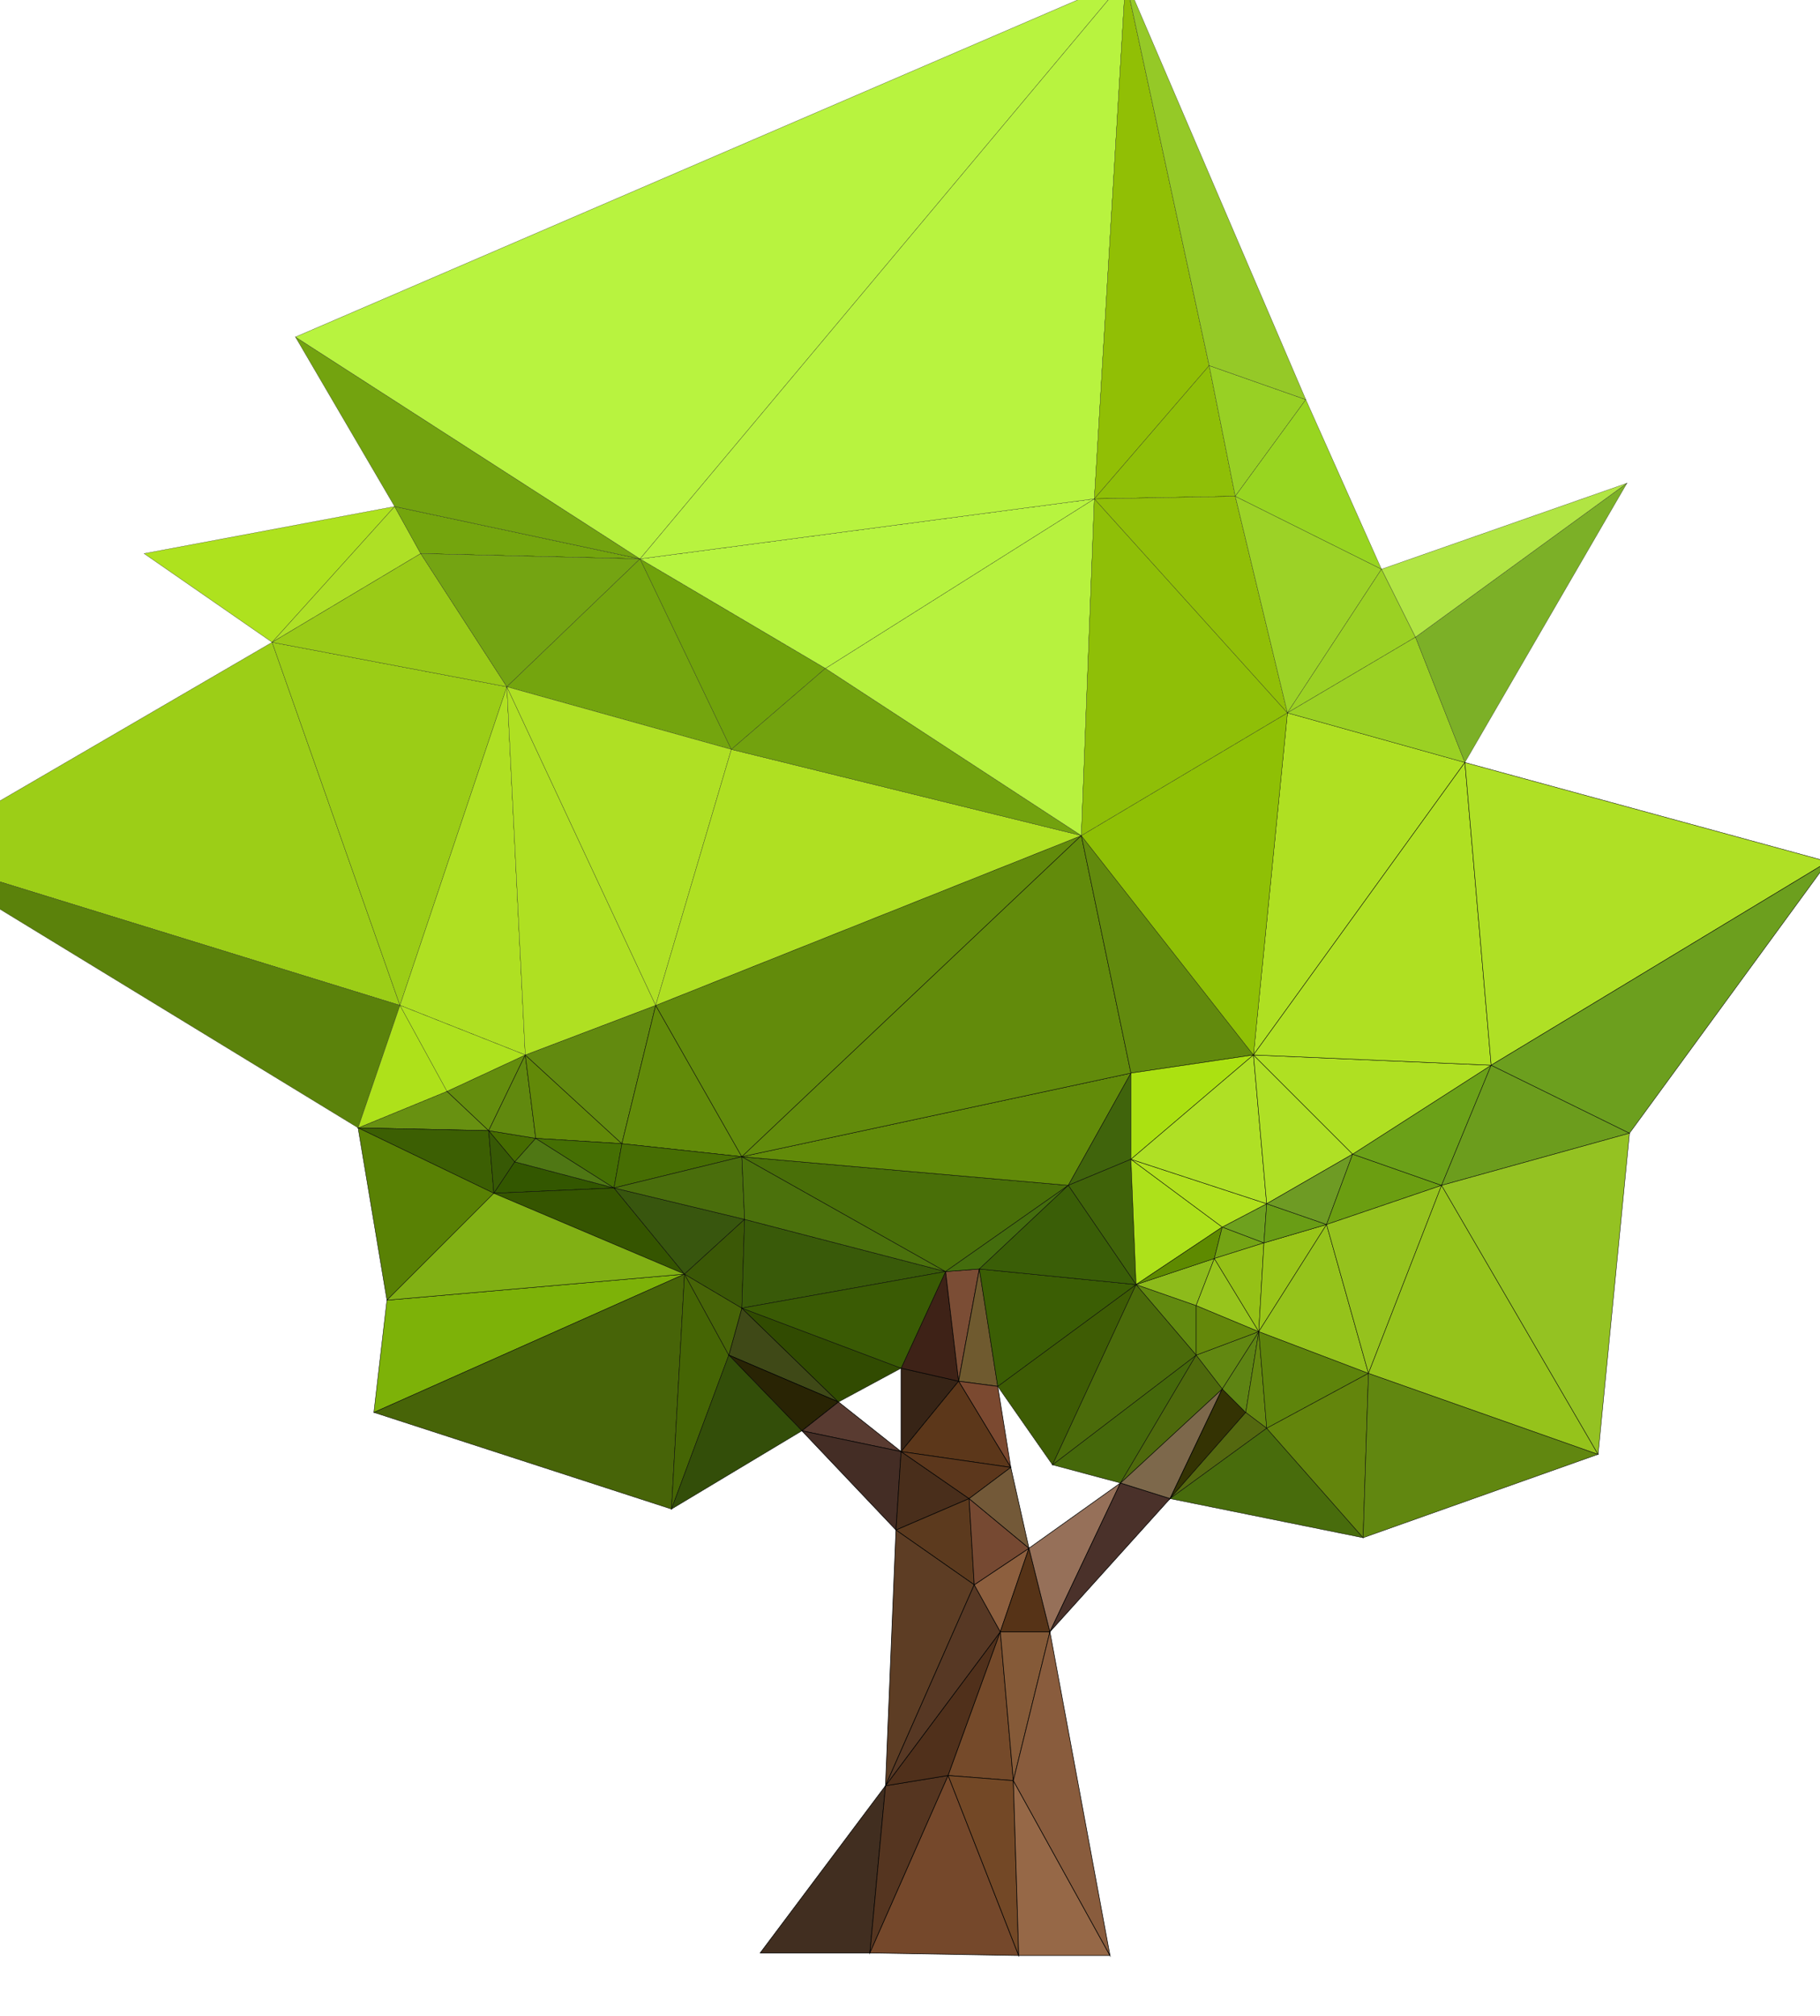 <?xml version="1.0" encoding="utf-8"?>
<!-- Generator: Adobe Illustrator 24.1.0, SVG Export Plug-In . SVG Version: 6.00 Build 0)  -->
<svg version="1.1" baseProfile="tiny" id="图层_1"
	 xmlns="http://www.w3.org/2000/svg" xmlns:xlink="http://www.w3.org/1999/xlink" x="0px" y="0px" viewBox="0 0 921 1020"
	 xml:space="preserve">
<g>
	<g>
		<polygon fill="#3F4917" stroke="#000000" stroke-width="0.3" stroke-miterlimit="10" points="375.4,661.9 368.8,685.7 
			424.3,709.4 		"/>
		<polygon fill="#292404" stroke="#000000" stroke-width="0.3" stroke-miterlimit="10" points="368.8,685.7 405.8,724 424.3,709.4 
					"/>
		<polygon fill="#412E20" stroke="#000000" stroke-width="0.3" stroke-miterlimit="10" points="384.7,988.2 440.2,988.2 
			448.1,903.6 		"/>
		<polygon fill="#593B31" stroke="#000000" stroke-width="0.3" stroke-miterlimit="10" points="424.3,709.4 405.8,724 456,734.5 		
			"/>
		<polygon fill="#442D25" stroke="#000000" stroke-width="0.3" stroke-miterlimit="10" points="405.8,724 453.4,774.2 456,734.5 		
			"/>
		<polygon fill="#553520" stroke="#000000" stroke-width="0.3" stroke-miterlimit="10" points="448.1,903.6 440.2,988.2 
			479.8,898.4 		"/>
		<polygon fill="#372416" stroke="#000000" stroke-width="0.3" stroke-miterlimit="10" points="456,692.3 456,734.5 485.1,698.9 		
			"/>
		<polygon fill="#3E2217" stroke="#000000" stroke-width="0.3" stroke-miterlimit="10" points="478.5,643.4 456,692.3 485.1,698.9 
					"/>
		<polygon fill="#492E1B" stroke="#000000" stroke-width="0.3" stroke-miterlimit="10" points="456,734.5 453.4,774.2 490.4,758.3 
					"/>
		<polygon fill="#5C3A1E" stroke="#000000" stroke-width="0.3" stroke-miterlimit="10" points="490.4,758.3 453.4,774.2 493,801.9 
					"/>
		<polygon fill="#5D3D24" stroke="#000000" stroke-width="0.3" stroke-miterlimit="10" points="453.4,774.2 448.1,903.6 493,801.9 
					"/>
		<polygon fill="#7B4D35" stroke="#000000" stroke-width="0.3" stroke-miterlimit="10" points="478.5,643.4 485.1,698.9 
			495.6,642.1 		"/>
		<polygon fill="#6F5A2F" stroke="#000000" stroke-width="0.3" stroke-miterlimit="10" points="495.6,642.1 485.1,698.9 
			504.9,701.5 		"/>
		<polygon fill="#50301B" stroke="#000000" stroke-width="0.3" stroke-miterlimit="10" points="448.1,903.6 479.8,898.4 
			506.2,825.7 		"/>
		<polygon fill="#573824" stroke="#000000" stroke-width="0.3" stroke-miterlimit="10" points="493,801.9 448.1,903.6 506.2,825.7 
					"/>
		<polygon fill="#7B4930" stroke="#000000" stroke-width="0.3" stroke-miterlimit="10" points="504.9,701.5 485.1,698.9 
			511.5,742.5 		"/>
		<polygon fill="#5C371A" stroke="#000000" stroke-width="0.3" stroke-miterlimit="10" points="485.1,698.9 456,734.5 511.5,742.5 
					"/>
		<polygon fill="#5C371C" stroke="#000000" stroke-width="0.3" stroke-miterlimit="10" points="456,734.5 490.4,758.3 511.5,742.5 
					"/>
		<polygon fill="#754A2A" stroke="#000000" stroke-width="0.3" stroke-miterlimit="10" points="506.2,825.7 479.8,898.4 512.8,901 
					"/>
		<polygon fill="#75482B" stroke="#000000" stroke-width="0.3" stroke-miterlimit="10" points="479.8,898.4 440.2,988.2 
			515.5,989.5 		"/>
		<polygon fill="#734826" stroke="#000000" stroke-width="0.3" stroke-miterlimit="10" points="512.8,901 479.8,898.4 515.5,989.5 
					"/>
		<polygon fill="#8D5F3E" stroke="#000000" stroke-width="0.3" stroke-miterlimit="10" points="493,801.9 506.2,825.7 520.7,783.4 
					"/>
		<polygon fill="#764932" stroke="#000000" stroke-width="0.3" stroke-miterlimit="10" points="490.4,758.3 493,801.9 520.7,783.4 
					"/>
		<polygon fill="#735938" stroke="#000000" stroke-width="0.3" stroke-miterlimit="10" points="511.5,742.5 490.4,758.3 
			520.7,783.4 		"/>
		<polygon fill="#855A38" stroke="#000000" stroke-width="0.3" stroke-miterlimit="10" points="506.2,825.7 512.8,901 531.3,825.7 
					"/>
		<polygon fill="#563317" stroke="#000000" stroke-width="0.3" stroke-miterlimit="10" points="520.7,783.4 506.2,825.7 
			531.3,825.7 		"/>
		<polygon fill="#966847" stroke="#000000" stroke-width="0.3" stroke-miterlimit="10" points="512.8,901 515.5,989.5 561.7,989.5 
					"/>
		<polygon fill="#895C3D" stroke="#000000" stroke-width="0.3" stroke-miterlimit="10" points="531.3,825.7 512.8,901 561.7,989.5 
					"/>
		<polygon fill="#967059" stroke="#000000" stroke-width="0.3" stroke-miterlimit="10" points="520.7,783.4 531.3,825.7 567,750.4 
					"/>
		<polygon fill="#4A312A" stroke="#000000" stroke-width="0.3" stroke-miterlimit="10" points="567,750.4 531.3,825.7 592.1,758.3 
					"/>
		<polygon fill="#7D684B" stroke="#000000" stroke-width="0.3" stroke-miterlimit="10" points="567,750.4 592.1,758.3 618.5,702.8 
					"/>
		<polygon fill="#343303" stroke="#000000" stroke-width="0.3" stroke-miterlimit="10" points="618.5,702.8 592.1,758.3 
			630.4,714.7 		"/>
	</g>
	<g>
		<polygon fill="#689111" stroke="#000000" stroke-width="0.2" stroke-miterlimit="10" points="226.2,552.2 181.2,570.7 
			247.3,572.1 		"/>
		<polygon fill="#3C5F03" stroke="#000000" stroke-width="0.2" stroke-miterlimit="10" points="247.3,572.1 181.2,570.7 
			249.9,603.8 		"/>
		<polygon fill="#375905" stroke="#000000" stroke-width="0.2" stroke-miterlimit="10" points="247.3,572.1 249.9,603.8 
			260.5,587.9 		"/>
		<polygon fill="#648D0D" stroke="#000000" stroke-width="0.2" stroke-miterlimit="10" points="226.2,552.2 247.3,572.1 
			265.8,533.8 		"/>
		<polygon fill="#466C00" stroke="#000000" stroke-width="0.2" stroke-miterlimit="10" points="247.3,572.1 260.5,587.9 271.1,576 
					"/>
		<polygon fill="#61890E" stroke="#000000" stroke-width="0.2" stroke-miterlimit="10" points="265.8,533.8 247.3,572.1 271.1,576 
					"/>
		<polygon fill="#335700" stroke="#000000" stroke-width="0.2" stroke-miterlimit="10" points="260.5,587.9 249.9,603.8 
			310.7,601.1 		"/>
		<polygon fill="#4F7714" stroke="#000000" stroke-width="0.2" stroke-miterlimit="10" points="271.1,576 260.5,587.9 310.7,601.1 
					"/>
		<polygon fill="#628908" stroke="#000000" stroke-width="0.2" stroke-miterlimit="10" points="265.8,533.8 271.1,576 314.7,578.7 
					"/>
		<polygon fill="#456F03" stroke="#000000" stroke-width="0.2" stroke-miterlimit="10" points="271.1,576 310.7,601.1 314.7,578.7 
					"/>
		<polygon fill="#628A0F" stroke="#000000" stroke-width="0.2" stroke-miterlimit="10" points="265.8,533.8 314.7,578.7 
			331.8,508.7 		"/>
		<polygon fill="#628A0F" stroke="#000000" stroke-width="0.2" stroke-miterlimit="10" points="574.9,650 605.3,685.7 605.3,660.6 
					"/>
		<polygon fill="#5E8413" stroke="#000000" stroke-width="0.2" stroke-miterlimit="10" points="618.5,702.8 630.4,714.7 637,673.8 
					"/>
		<polygon fill="#628811" stroke="#000000" stroke-width="0.2" stroke-miterlimit="10" points="605.3,685.7 618.5,702.8 637,673.8 
					"/>
		<polygon fill="#64880A" stroke="#000000" stroke-width="0.2" stroke-miterlimit="10" points="605.3,660.6 605.3,685.7 637,673.8 
					"/>
		<polygon fill="#64870F" stroke="#000000" stroke-width="0.2" stroke-miterlimit="10" points="637,673.8 630.4,714.7 641,722.7 		
			"/>
		<polygon fill="#5E840B" stroke="#000000" stroke-width="0.2" stroke-miterlimit="10" points="637,673.8 641,722.7 692.5,694.9 		
			"/>
		<polygon fill="#598104" stroke="#000000" stroke-width="0.2" stroke-miterlimit="10" points="181.2,570.7 195.8,657.9 
			249.9,603.8 		"/>
		<polygon fill="#7DB208" stroke="#000000" stroke-width="0.2" stroke-miterlimit="10" points="195.8,657.9 189.2,714.7 
			346.4,644.7 		"/>
		<polygon fill="#476408" stroke="#000000" stroke-width="0.2" stroke-miterlimit="10" points="189.2,714.7 339.8,763.6 
			346.4,644.7 		"/>
		<polygon fill="#355500" stroke="#000000" stroke-width="0.2" stroke-miterlimit="10" points="310.7,601.1 249.9,603.8 
			346.4,644.7 		"/>
		<polygon fill="#81B014" stroke="#000000" stroke-width="0.2" stroke-miterlimit="10" points="249.9,603.8 195.8,657.9 
			346.4,644.7 		"/>
		<polygon fill="#456504" stroke="#000000" stroke-width="0.2" stroke-miterlimit="10" points="346.4,644.7 339.8,763.6 
			368.8,685.7 		"/>
		<polygon fill="#476407" stroke="#000000" stroke-width="0.2" stroke-miterlimit="10" points="346.4,644.7 368.8,685.7 
			375.4,661.9 		"/>
		<polygon fill="#628B09" stroke="#000000" stroke-width="0.2" stroke-miterlimit="10" points="331.8,508.7 314.7,578.7 
			375.4,585.3 		"/>
		<polygon fill="#476E03" stroke="#000000" stroke-width="0.2" stroke-miterlimit="10" points="314.7,578.7 310.7,601.1 
			375.4,585.3 		"/>
		<polygon fill="#38560E" stroke="#000000" stroke-width="0.2" stroke-miterlimit="10" points="310.7,601.1 346.4,644.7 376.8,617 
					"/>
		<polygon fill="#4A6E0C" stroke="#000000" stroke-width="0.2" stroke-miterlimit="10" points="375.4,585.3 310.7,601.1 376.8,617 
					"/>
		<polygon fill="#3B5806" stroke="#000000" stroke-width="0.2" stroke-miterlimit="10" points="346.4,644.7 375.4,661.9 376.8,617 
					"/>
		<polygon fill="#334E09" stroke="#000000" stroke-width="0.2" stroke-miterlimit="10" points="368.8,685.7 339.8,763.6 405.8,724 
					"/>
		<polygon fill="#314B01" stroke="#000000" stroke-width="0.2" stroke-miterlimit="10" points="375.4,661.9 424.3,709.4 456,692.3 
					"/>
		<polygon fill="#395A09" stroke="#000000" stroke-width="0.2" stroke-miterlimit="10" points="376.8,617 375.4,661.9 478.5,643.4 
					"/>
		<polygon fill="#3A5B04" stroke="#000000" stroke-width="0.2" stroke-miterlimit="10" points="375.4,661.9 456,692.3 478.5,643.4 
					"/>
		<polygon fill="#4B710C" stroke="#000000" stroke-width="0.2" stroke-miterlimit="10" points="375.4,585.3 376.8,617 478.5,643.4 
					"/>
		<polygon fill="#496F08" stroke="#000000" stroke-width="0.2" stroke-miterlimit="10" points="375.4,585.3 478.5,643.4 
			540.6,599.8 		"/>
		<polygon fill="#446D0D" stroke="#000000" stroke-width="0.2" stroke-miterlimit="10" points="478.5,643.4 495.6,642.1 
			540.6,599.8 		"/>
		<polygon fill="#628B0B" stroke="#000000" stroke-width="0.2" stroke-miterlimit="10" points="331.8,508.7 375.4,585.3 
			547.2,422.8 		"/>
		<polygon fill="#628B09" stroke="#000000" stroke-width="0.2" stroke-miterlimit="10" points="375.4,585.3 540.6,599.8 572.3,543 
					"/>
		<polygon fill="#628B0B" stroke="#000000" stroke-width="0.2" stroke-miterlimit="10" points="547.2,422.8 375.4,585.3 572.3,543 
					"/>
		<polygon fill="#40640C" stroke="#000000" stroke-width="0.2" stroke-miterlimit="10" points="572.3,543 540.6,599.8 572.3,586.6 
					"/>
		<polygon fill="#406309" stroke="#000000" stroke-width="0.2" stroke-miterlimit="10" points="572.3,586.6 540.6,599.8 574.9,650 
					"/>
		<polygon fill="#3E5C04" stroke="#000000" stroke-width="0.2" stroke-miterlimit="10" points="504.9,701.5 532.6,741.2 574.9,650 
					"/>
		<polygon fill="#3B5E04" stroke="#000000" stroke-width="0.2" stroke-miterlimit="10" points="495.6,642.1 504.9,701.5 574.9,650 
					"/>
		<polygon fill="#3A5E07" stroke="#000000" stroke-width="0.2" stroke-miterlimit="10" points="540.6,599.8 495.6,642.1 574.9,650 
					"/>
		<polygon fill="#45680A" stroke="#000000" stroke-width="0.2" stroke-miterlimit="10" points="532.6,741.2 567,750.4 605.3,685.7 
					"/>
		<polygon fill="#4B6B0A" stroke="#000000" stroke-width="0.2" stroke-miterlimit="10" points="574.9,650 532.6,741.2 605.3,685.7 
					"/>
		<polygon fill="#8DBB1B" stroke="#000000" stroke-width="0.2" stroke-miterlimit="10" points="574.9,650 605.3,660.6 614.5,636.8 
					"/>
		<polygon fill="#ADE11A" stroke="#000000" stroke-width="0.2" stroke-miterlimit="10" points="572.3,586.6 574.9,650 618.5,620.9 
					"/>
		<polygon fill="#5E8A00" stroke="#000000" stroke-width="0.2" stroke-miterlimit="10" points="574.9,650 614.5,636.8 618.5,620.9 
					"/>
		<polygon fill="#4E690C" stroke="#000000" stroke-width="0.2" stroke-miterlimit="10" points="605.3,685.7 567,750.4 618.5,702.8 
					"/>
		<polygon fill="#628A0D" stroke="#000000" stroke-width="0.2" stroke-miterlimit="10" points="547.2,422.8 572.3,543 634.3,533.8 
					"/>
		<polygon fill="#ABE111" stroke="#000000" stroke-width="0.2" stroke-miterlimit="10" points="572.3,543 572.3,586.6 634.3,533.8 
					"/>
		<polygon fill="#97C51C" stroke="#000000" stroke-width="0.2" stroke-miterlimit="10" points="614.5,636.8 605.3,660.6 637,673.8 
					"/>
		<polygon fill="#74A414" stroke="#000000" stroke-width="0.2" stroke-miterlimit="10" points="618.5,620.9 614.5,636.8 
			639.6,628.9 		"/>
		<polygon fill="#95C116" stroke="#000000" stroke-width="0.2" stroke-miterlimit="10" points="614.5,636.8 637,673.8 639.6,628.9 
					"/>
		<polygon fill="#6EA11E" stroke="#000000" stroke-width="0.2" stroke-miterlimit="10" points="618.5,620.9 639.6,628.9 641,609.1 
					"/>
		<polygon fill="#B1E11D" stroke="#000000" stroke-width="0.2" stroke-miterlimit="10" points="572.3,586.6 618.5,620.9 641,609.1 
					"/>
		<polygon fill="#AFE025" stroke="#000000" stroke-width="0.2" stroke-miterlimit="10" points="634.3,533.8 572.3,586.6 641,609.1 
					"/>
		<polygon fill="#54680F" stroke="#000000" stroke-width="0.2" stroke-miterlimit="10" points="630.4,714.7 592.1,758.3 641,722.7 
					"/>
		<polygon fill="#99C518" stroke="#000000" stroke-width="0.2" stroke-miterlimit="10" points="639.6,628.9 637,673.8 671.3,619.6 
					"/>
		<polygon fill="#699D15" stroke="#000000" stroke-width="0.2" stroke-miterlimit="10" points="641,609.1 639.6,628.9 671.3,619.6 
					"/>
		<polygon fill="#AFE025" stroke="#000000" stroke-width="0.2" stroke-miterlimit="10" points="634.3,533.8 641,609.1 684.5,584 		
			"/>
		<polygon fill="#6E9B24" stroke="#000000" stroke-width="0.2" stroke-miterlimit="10" points="641,609.1 671.3,619.6 684.5,584 		
			"/>
		<polygon fill="#486C0C" stroke="#000000" stroke-width="0.2" stroke-miterlimit="10" points="641,722.7 592.1,758.3 689.8,778.1 
					"/>
		<polygon fill="#63850C" stroke="#000000" stroke-width="0.2" stroke-miterlimit="10" points="641,722.7 689.8,778.1 692.5,694.9 
					"/>
		<polygon fill="#95C31B" stroke="#000000" stroke-width="0.2" stroke-miterlimit="10" points="671.3,619.6 637,673.8 692.5,694.9 
					"/>
		<polygon fill="#6B9E11" stroke="#000000" stroke-width="0.2" stroke-miterlimit="10" points="684.5,584 671.3,619.6 729.5,599.8 
					"/>
		<polygon fill="#95C21D" stroke="#000000" stroke-width="0.2" stroke-miterlimit="10" points="671.3,619.6 692.5,694.9 
			729.5,599.8 		"/>
		<polygon fill="#AFE022" stroke="#000000" stroke-width="0.2" stroke-miterlimit="10" points="651.5,360.7 634.3,533.8 
			741.3,385.8 		"/>
		<polygon fill="#6BA118" stroke="#000000" stroke-width="0.2" stroke-miterlimit="10" points="684.5,584 729.5,599.8 754.6,539 		
			"/>
		<polygon fill="#AFE022" stroke="#000000" stroke-width="0.2" stroke-miterlimit="10" points="634.3,533.8 684.5,584 754.6,539 		
			"/>
		<polygon fill="#AFE022" stroke="#000000" stroke-width="0.2" stroke-miterlimit="10" points="741.3,385.8 634.3,533.8 754.6,539 
					"/>
		<polygon fill="#618710" stroke="#000000" stroke-width="0.2" stroke-miterlimit="10" points="692.5,694.9 689.8,778.1 
			808.7,735.9 		"/>
		<polygon fill="#95C31B" stroke="#000000" stroke-width="0.2" stroke-miterlimit="10" points="729.5,599.8 692.5,694.9 
			808.7,735.9 		"/>
		<polygon fill="#6C9D1D" stroke="#000000" stroke-width="0.2" stroke-miterlimit="10" points="754.6,539 729.5,599.8 824.6,573.4 
					"/>
		<polygon fill="#94C222" stroke="#000000" stroke-width="0.2" stroke-miterlimit="10" points="729.5,599.8 808.7,735.9 
			824.6,573.4 		"/>
		<polygon fill="#AFE025" stroke="#000000" stroke-width="0.2" stroke-miterlimit="10" points="741.3,385.8 754.6,539 925,436 		"/>
		<polygon fill="#6C9F1E" stroke="#000000" stroke-width="0.2" stroke-miterlimit="10" points="754.6,539 824.6,573.4 925,436 		"/>
	</g>
	<g>
		<polygon fill="#AEE21E" stroke="#000000" stroke-width="0.1" stroke-miterlimit="10" points="72.9,280.1 137.7,325 199.7,256.3 		
			"/>
		<polygon fill="#9CCE17" stroke="#000000" stroke-width="0.1" stroke-miterlimit="10" points="137.7,325 -46,432 202.4,508.7 		"/>
		<polygon fill="#5B820B" stroke="#000000" stroke-width="0.1" stroke-miterlimit="10" points="-46,432 181.2,570.7 202.4,508.7 		
			"/>
		<polygon fill="#AEE025" stroke="#000000" stroke-width="0.1" stroke-miterlimit="10" points="199.7,256.3 137.7,325 212.9,280.1 
					"/>
		<polygon fill="#AEE11A" stroke="#000000" stroke-width="0.1" stroke-miterlimit="10" points="202.4,508.7 181.2,570.7 
			226.2,552.2 		"/>
		<polygon fill="#9BCD16" stroke="#000000" stroke-width="0.1" stroke-miterlimit="10" points="137.7,325 202.4,508.7 256.5,347.5 
					"/>
		<polygon fill="#9ACB17" stroke="#000000" stroke-width="0.1" stroke-miterlimit="10" points="212.9,280.1 137.7,325 256.5,347.5 
					"/>
		<polygon fill="#AFE022" stroke="#000000" stroke-width="0.1" stroke-miterlimit="10" points="256.5,347.5 202.4,508.7 
			265.8,533.8 		"/>
		<polygon fill="#AEE21E" stroke="#000000" stroke-width="0.1" stroke-miterlimit="10" points="202.4,508.7 226.2,552.2 
			265.8,533.8 		"/>
		<polygon fill="#74A50D" stroke="#000000" stroke-width="0.1" stroke-miterlimit="10" points="199.7,256.3 212.9,280.1 
			323.9,282.8 		"/>
		<polygon fill="#74A412" stroke="#000000" stroke-width="0.1" stroke-miterlimit="10" points="212.9,280.1 256.5,347.5 
			323.9,282.8 		"/>
		<polygon fill="#73A30F" stroke="#000000" stroke-width="0.1" stroke-miterlimit="10" points="149.5,170.5 199.7,256.3 
			323.9,282.8 		"/>
		<polygon fill="#AFE022" stroke="#000000" stroke-width="0.1" stroke-miterlimit="10" points="256.5,347.5 265.8,533.8 
			331.8,508.7 		"/>
		<polygon fill="#74A50E" stroke="#000000" stroke-width="0.1" stroke-miterlimit="10" points="323.9,282.8 256.5,347.5 
			370.1,379.2 		"/>
		<polygon fill="#AFE024" stroke="#000000" stroke-width="0.1" stroke-miterlimit="10" points="256.5,347.5 331.8,508.7 
			370.1,379.2 		"/>
		<polygon fill="#70A20B" stroke="#000000" stroke-width="0.1" stroke-miterlimit="10" points="323.9,282.8 370.1,379.2 
			417.7,338.2 		"/>
		<polygon fill="#AFE022" stroke="#000000" stroke-width="0.1" stroke-miterlimit="10" points="370.1,379.2 331.8,508.7 
			547.2,422.8 		"/>
		<polygon fill="#72A20E" stroke="#000000" stroke-width="0.1" stroke-miterlimit="10" points="417.7,338.2 370.1,379.2 
			547.2,422.8 		"/>
		<polygon fill="#B7F23E" stroke="#000000" stroke-width="0.1" stroke-miterlimit="10" points="417.7,338.2 547.2,422.8 
			553.8,252.4 		"/>
		<polygon fill="#B7F43F" stroke="#000000" stroke-width="0.1" stroke-miterlimit="10" points="323.9,282.8 417.7,338.2 
			553.8,252.4 		"/>
		<polygon fill="#B8F33F" stroke="#000000" stroke-width="0.1" stroke-miterlimit="10" points="149.5,170.5 323.9,282.8 
			569.6,-10.5 		"/>
		<polygon fill="#B8F33F" stroke="#000000" stroke-width="0.1" stroke-miterlimit="10" points="323.9,282.8 553.8,252.4 
			569.6,-10.5 		"/>
		<polygon fill="#91BF05" stroke="#000000" stroke-width="0.1" stroke-miterlimit="10" points="569.6,-10.5 553.8,252.4 611.9,185 
					"/>
		<polygon fill="#8FBF07" stroke="#000000" stroke-width="0.1" stroke-miterlimit="10" points="611.9,185 553.8,252.4 625.1,251.1 
					"/>
		<polygon fill="#8FC005" stroke="#000000" stroke-width="0.1" stroke-miterlimit="10" points="547.2,422.8 634.3,533.8 
			651.5,360.7 		"/>
		<polygon fill="#8FBF07" stroke="#000000" stroke-width="0.1" stroke-miterlimit="10" points="553.8,252.4 547.2,422.8 
			651.5,360.7 		"/>
		<polygon fill="#91BF07" stroke="#000000" stroke-width="0.1" stroke-miterlimit="10" points="625.1,251.1 553.8,252.4 
			651.5,360.7 		"/>
		<polygon fill="#98D024" stroke="#000000" stroke-width="0.1" stroke-miterlimit="10" points="611.9,185 625.1,251.1 660.8,202.2 
					"/>
		<polygon fill="#95C927" stroke="#000000" stroke-width="0.1" stroke-miterlimit="10" points="569.6,-10.5 611.9,185 660.8,202.2 
					"/>
		<polygon fill="#9CD226" stroke="#000000" stroke-width="0.1" stroke-miterlimit="10" points="625.1,251.1 651.5,360.7 699.1,288 
					"/>
		<polygon fill="#98D520" stroke="#000000" stroke-width="0.1" stroke-miterlimit="10" points="660.8,202.2 625.1,251.1 699.1,288 
					"/>
		<polygon fill="#9BD123" stroke="#000000" stroke-width="0.1" stroke-miterlimit="10" points="699.1,288 651.5,360.7 716.3,322.4 
					"/>
		<polygon fill="#9BD123" stroke="#000000" stroke-width="0.1" stroke-miterlimit="10" points="716.3,322.4 651.5,360.7 
			741.3,385.8 		"/>
		<polygon fill="#7CB027" stroke="#000000" stroke-width="0.1" stroke-miterlimit="10" points="716.3,322.4 741.3,385.8 
			823.3,244.5 		"/>
		<polygon fill="#B1E543" stroke="#000000" stroke-width="0.1" stroke-miterlimit="10" points="699.1,288 716.3,322.4 823.3,244.5 
					"/>
	</g>
</g>
</svg>
